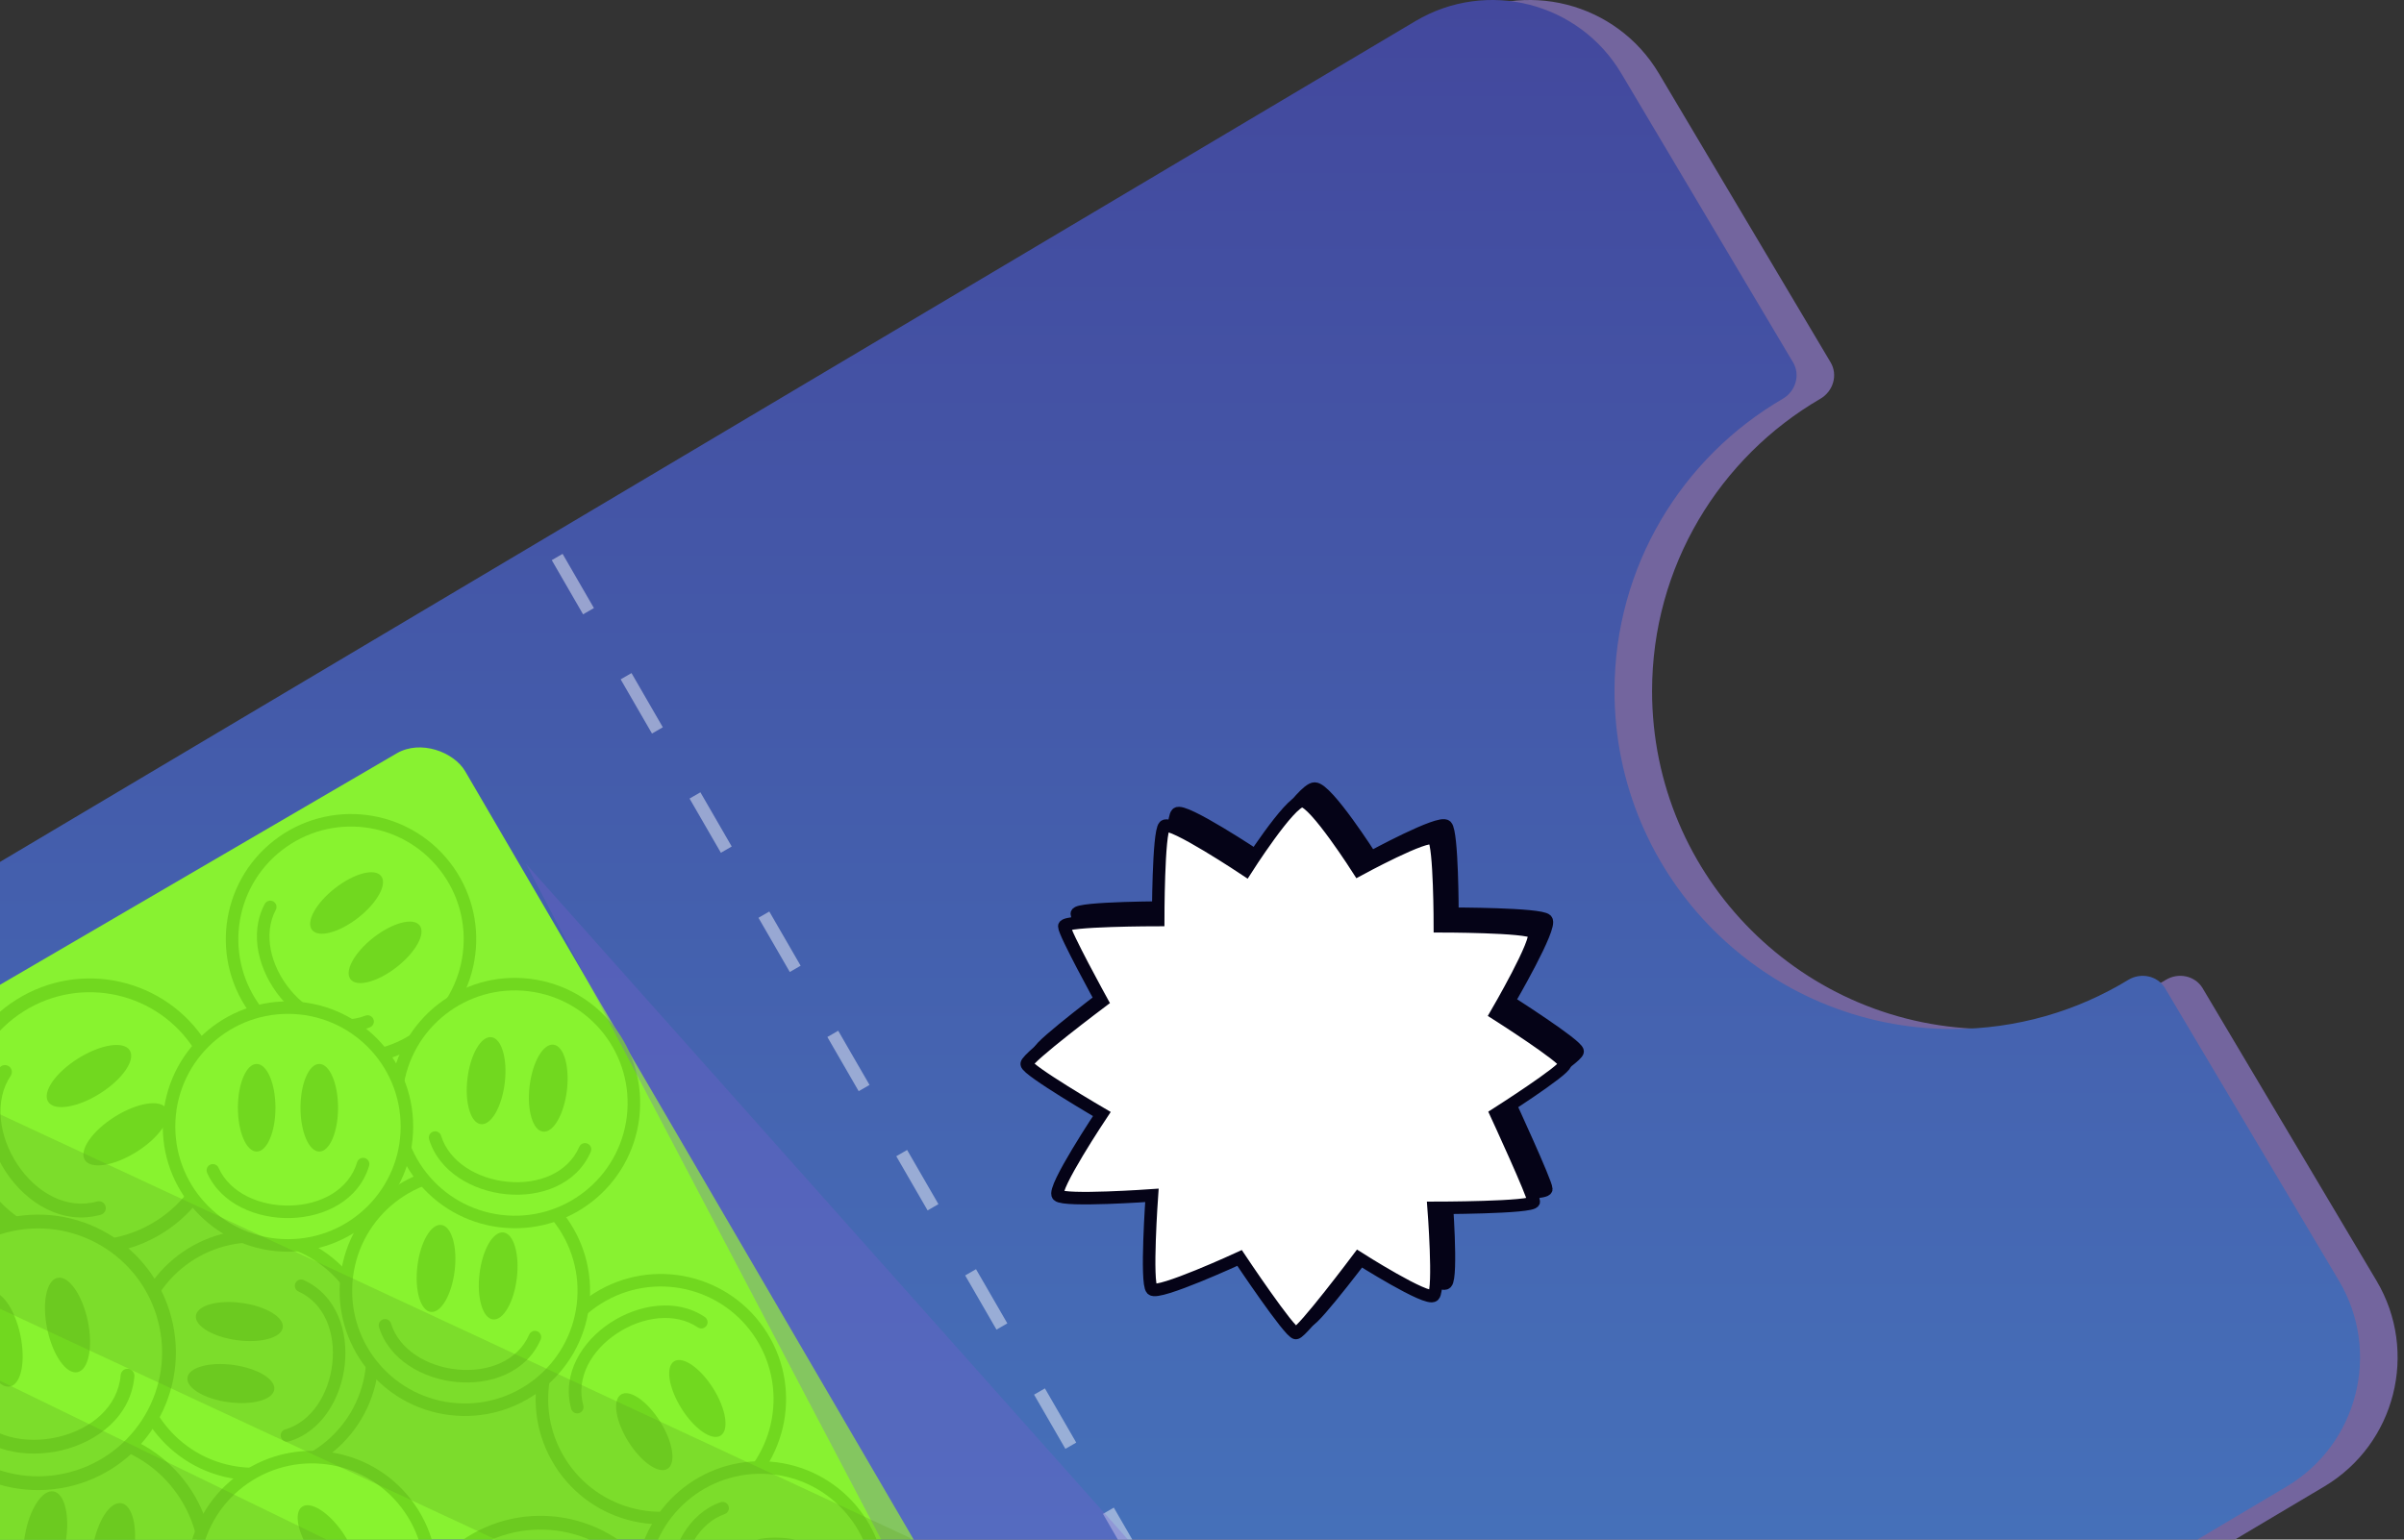<svg width="192" height="123" viewBox="0 0 192 123" fill="none" xmlns="http://www.w3.org/2000/svg">
<rect x="0" y="0" width="192" height="123" fill="#333333" stroke="none"/>
<path d="M-42.128 95.676C-47.826 99.061 -49.7 106.424 -46.314 112.122L10.998 208.572C14.383 214.269 21.747 216.143 27.444 212.758L185.618 118.768C191.316 115.382 193.19 108.019 189.805 102.322L175.92 78.955C175.318 77.943 173.98 77.673 172.975 78.286C168.886 80.777 164.083 82.212 158.946 82.212C144.034 82.212 131.946 70.124 131.946 55.212C131.946 45.241 137.35 36.533 145.389 31.857C146.406 31.265 146.807 29.962 146.206 28.951L132.492 5.872C129.107 0.174 121.744 -1.7 116.046 1.686L-42.128 95.676Z" fill="#73659E"/>
<path d="M-45.128 95.676C-50.826 99.061 -52.7 106.424 -49.314 112.122L7.998 208.572C11.383 214.269 18.747 216.143 24.444 212.758L182.618 118.768C188.316 115.382 190.19 108.019 186.805 102.322L172.92 78.955C172.318 77.943 170.98 77.673 169.975 78.286C165.886 80.777 161.083 82.212 155.946 82.212C141.034 82.212 128.946 70.124 128.946 55.212C128.946 45.241 134.35 36.533 142.389 31.857C143.406 31.265 143.807 29.962 143.206 28.951L129.492 5.872C126.107 0.174 118.744 -1.7 113.046 1.686L-45.128 95.676Z" fill="url(#paint0_linear_16_3711)"/>
<path d="M100.5 68.5C100.5 68.5 104 63 105 63C106 63 109.5 68.5 109.5 68.5C109.5 68.5 115 65.5 115.5 66C116 66.5 116 73 116 73C116 73 123 73 123.5 73.5C124 74 120.5 80 120.5 80C120.5 80 126 83.5 126 84C126 84.5 120.5 88 120.5 88C120.5 88 123.5 94.5 123.5 95C123.5 95.5 115.5 95.5 115.5 95.5C115.5 95.5 116 102 115.5 102.5C115 103 109.5 99.5 109.5 99.5C109.5 99.5 105 105.5 104.5 105.5C104 105.5 100 99.5 100 99.5C100 99.5 93.5 102.5 93 102C92.5 101.5 93 94.5 93 94.5C93 94.5 86 95 85.5 94.5C85 94 89 88 89 88C89 88 83 84.5 83 84C83 83.5 89 79 89 79C89 79 86 73.551 86 73C86 72.5 93.5 72.5 93.5 72.5C93.5 72.5 93.5 65.5 94 65C94.5 64.5 100.5 68.5 100.5 68.5Z" fill="#050317" stroke="#050317" strokeLinecap="round"/>
<path d="M99.5 69.5C99.5 69.5 103 64 104 64C105 64 108.5 69.5 108.5 69.5C108.5 69.5 114 66.5 114.5 67C115 67.5 115 74 115 74C115 74 122 74 122.5 74.5C123 75 119.5 81 119.5 81C119.5 81 125 84.5 125 85C125 85.5 119.5 89 119.5 89C119.5 89 122.5 95.5 122.5 96C122.5 96.5 114.5 96.5 114.5 96.5C114.5 96.5 115 103 114.5 103.5C114 104 108.5 100.5 108.5 100.5C108.5 100.5 104 106.5 103.5 106.5C103 106.5 99 100.5 99 100.5C99 100.5 92.5 103.5 92 103C91.5 102.5 92 95.5 92 95.5C92 95.5 85 96 84.5 95.5C84 95 88 89 88 89C88 89 82 85.5 82 85C82 84.5 88 80 88 80C88 80 85 74.551 85 74C85 73.5 92.5 73.5 92.5 73.5C92.5 73.5 92.5 66.5 93 66C93.5 65.5 99.5 69.5 99.5 69.5Z" fill="white" stroke="#050317" strokeLinecap="round"/>
<path d="M44.5 44.5L96.5 134.5" stroke="white" stroke-opacity="0.45" strokeWidth="1.5" strokeLinecap="round" stroke-dasharray="5 6"/>
<rect x="-25" y="93.266" width="69.632" height="87.915" rx="4" transform="rotate(-30.267 -25 93.266)" fill="#88F231"/>
<path d="M5.241 123.229C4.877 125.324 3.855 126.896 2.957 126.741C2.058 126.585 1.625 124.76 1.989 122.664C2.352 120.569 3.375 118.996 4.273 119.152C5.171 119.308 5.604 121.133 5.241 123.229Z" fill="#71D81F"/>
<path d="M10.661 124.169C10.298 126.264 9.275 127.837 8.377 127.681C7.479 127.525 7.045 125.7 7.409 123.605C7.773 121.509 8.795 119.937 9.693 120.093C10.591 120.248 11.025 122.073 10.661 124.169Z" fill="#71D81F"/>
<path d="M12.229 128.931C12.501 129.067 12.611 129.397 12.475 129.669C11.046 132.53 7.809 133.442 4.884 133.007C1.966 132.574 -0.919 130.763 -1.653 127.843C-1.727 127.548 -1.549 127.249 -1.254 127.175C-0.959 127.101 -0.66 127.28 -0.586 127.574C0.001 129.909 2.385 131.524 5.046 131.919C7.7 132.313 10.353 131.455 11.491 129.178C11.627 128.906 11.957 128.795 12.229 128.931Z" fill="#71D81F"/>
<path fillRule="evenodd" clipRule="evenodd" d="M16.884 126.924C15.845 132.911 10.149 136.922 4.162 135.883C-1.825 134.845 -5.837 129.149 -4.798 123.162C-3.759 117.175 1.937 113.163 7.924 114.202C13.911 115.241 17.922 120.936 16.884 126.924ZM15.799 126.735C14.864 132.124 9.739 135.734 4.35 134.799C-1.038 133.864 -4.649 128.738 -3.714 123.35C-2.779 117.962 2.347 114.351 7.736 115.286C13.124 116.221 16.734 121.347 15.799 126.735Z" fill="#71D81F"/>
<path fillRule="evenodd" clipRule="evenodd" d="M4.35 134.799C9.739 135.734 14.864 132.124 15.799 126.735C16.734 121.347 13.124 116.221 7.736 115.286C2.347 114.351 -2.779 117.962 -3.714 123.35C-4.649 128.738 -1.038 133.864 4.35 134.799ZM5.241 123.229C4.877 125.324 3.855 126.896 2.957 126.741C2.058 126.585 1.625 124.76 1.989 122.664C2.352 120.569 3.375 118.996 4.273 119.152C5.171 119.308 5.604 121.133 5.241 123.229ZM10.661 124.169C10.298 126.264 9.275 127.837 8.377 127.681C7.479 127.525 7.045 125.7 7.409 123.605C7.773 121.509 8.795 119.937 9.693 120.093C10.591 120.248 11.025 122.073 10.661 124.169ZM12.229 128.931C12.501 129.067 12.611 129.397 12.475 129.669C11.046 132.53 7.809 133.442 4.884 133.007C1.966 132.574 -0.919 130.763 -1.653 127.843C-1.727 127.548 -1.549 127.249 -1.254 127.175C-0.959 127.101 -0.66 127.28 -0.586 127.574C0.001 129.909 2.385 131.524 5.046 131.919C7.7 132.313 10.353 131.455 11.491 129.178C11.627 128.906 11.957 128.795 12.229 128.931Z" fill="#88F32F"/>
<path d="M18.641 109.05C20.556 109.312 22.017 110.189 21.905 111.01C21.793 111.831 20.15 112.284 18.234 112.022C16.319 111.76 14.858 110.883 14.97 110.062C15.082 109.241 16.726 108.788 18.641 109.05Z" fill="#71D81F"/>
<path d="M19.318 104.096C21.233 104.358 22.695 105.235 22.583 106.056C22.47 106.877 20.827 107.33 18.912 107.068C16.997 106.806 15.535 105.929 15.647 105.108C15.759 104.287 17.403 103.834 19.318 104.096Z" fill="#71D81F"/>
<path d="M23.592 102.517C23.707 102.265 24.003 102.154 24.255 102.269C26.9 103.473 27.833 106.384 27.534 109.055C27.236 111.72 25.685 114.399 23.057 115.161C22.791 115.238 22.514 115.085 22.437 114.82C22.36 114.555 22.513 114.278 22.778 114.201C24.879 113.591 26.269 111.373 26.541 108.944C26.812 106.519 25.946 104.138 23.84 103.179C23.589 103.064 23.478 102.768 23.592 102.517Z" fill="#71D81F"/>
<path fillRule="evenodd" clipRule="evenodd" d="M21.617 98.354C27.089 99.102 30.918 104.145 30.17 109.617C29.422 115.089 24.38 118.918 18.908 118.17C13.436 117.422 9.606 112.38 10.355 106.908C11.103 101.436 16.145 97.606 21.617 98.354ZM21.482 99.345C26.406 100.018 29.853 104.557 29.179 109.481C28.506 114.406 23.968 117.853 19.043 117.179C14.118 116.506 10.672 111.968 11.345 107.043C12.019 102.118 16.557 98.672 21.482 99.345Z" fill="#71D81F"/>
<path fillRule="evenodd" clipRule="evenodd" d="M29.179 109.481C29.853 104.557 26.406 100.018 21.482 99.345C16.557 98.672 12.019 102.118 11.345 107.043C10.672 111.968 14.118 116.506 19.043 117.179C23.968 117.853 28.506 114.406 29.179 109.481ZM18.641 109.05C20.556 109.312 22.017 110.189 21.905 111.01C21.793 111.831 20.15 112.284 18.234 112.022C16.319 111.76 14.858 110.883 14.97 110.062C15.082 109.241 16.726 108.788 18.641 109.05ZM19.318 104.096C21.233 104.358 22.695 105.235 22.583 106.056C22.47 106.877 20.827 107.33 18.912 107.068C16.997 106.806 15.535 105.929 15.647 105.108C15.759 104.287 17.403 103.834 19.318 104.096ZM23.592 102.517C23.707 102.265 24.003 102.154 24.255 102.269C26.9 103.473 27.833 106.384 27.534 109.055C27.236 111.72 25.685 114.399 23.057 115.161C22.791 115.238 22.514 115.085 22.437 114.82C22.36 114.555 22.513 114.278 22.778 114.201C24.879 113.591 26.269 111.373 26.541 108.944C26.812 106.519 25.946 104.138 23.84 103.179C23.589 103.064 23.478 102.768 23.592 102.517Z" fill="#88F32F"/>
<path d="M23.238 125.249C24.337 126.838 24.677 128.509 23.996 128.981C23.314 129.452 21.871 128.545 20.771 126.956C19.671 125.366 19.331 123.696 20.012 123.224C20.694 122.753 22.138 123.659 23.238 125.249Z" fill="#71D81F"/>
<path d="M27.349 122.404C28.449 123.993 28.788 125.664 28.107 126.135C27.426 126.607 25.982 125.7 24.882 124.111C23.782 122.521 23.443 120.851 24.124 120.379C24.805 119.908 26.249 120.814 27.349 122.404Z" fill="#71D81F"/>
<path d="M31.4 124.491C31.663 124.405 31.945 124.549 32.03 124.812C32.927 127.576 31.41 130.23 29.239 131.813C27.071 133.392 24.048 134.057 21.711 132.633C21.475 132.489 21.401 132.181 21.544 131.945C21.688 131.71 21.995 131.635 22.231 131.779C24.1 132.917 26.674 132.445 28.65 131.005C30.621 129.568 31.793 127.321 31.079 125.121C30.994 124.858 31.137 124.576 31.4 124.491Z" fill="#71D81F"/>
<path fillRule="evenodd" clipRule="evenodd" d="M33.137 120.223C36.279 124.765 35.145 130.994 30.604 134.137C26.062 137.279 19.833 136.145 16.69 131.604C13.548 127.062 14.682 120.833 19.223 117.69C23.765 114.547 29.994 115.682 33.137 120.223ZM32.314 120.792C35.143 124.879 34.122 130.486 30.035 133.314C25.947 136.143 20.341 135.122 17.513 131.035C14.684 126.947 15.705 121.341 19.792 118.512C23.88 115.684 29.486 116.705 32.314 120.792Z" fill="#71D81F"/>
<path fillRule="evenodd" clipRule="evenodd" d="M30.035 133.314C34.122 130.486 35.143 124.879 32.314 120.792C29.486 116.705 23.88 115.684 19.792 118.512C15.705 121.341 14.684 126.947 17.513 131.035C20.341 135.122 25.947 136.143 30.035 133.314ZM23.238 125.249C24.337 126.838 24.677 128.509 23.996 128.981C23.314 129.452 21.871 128.545 20.771 126.956C19.671 125.366 19.331 123.696 20.012 123.224C20.694 122.753 22.138 123.659 23.238 125.249ZM27.349 122.404C28.449 123.993 28.788 125.664 28.107 126.135C27.426 126.607 25.982 125.7 24.882 124.111C23.782 122.521 23.443 120.851 24.124 120.379C24.805 119.908 26.249 120.814 27.349 122.404ZM31.4 124.491C31.663 124.405 31.945 124.549 32.03 124.812C32.927 127.576 31.41 130.23 29.239 131.813C27.071 133.392 24.048 134.057 21.711 132.633C21.475 132.489 21.401 132.181 21.544 131.945C21.688 131.71 21.995 131.635 22.231 131.779C24.1 132.917 26.674 132.445 28.65 131.005C30.621 129.568 31.793 127.321 31.079 125.121C30.994 124.858 31.137 124.576 31.4 124.491Z" fill="#88F32F"/>
<path d="M54.424 112.522C53.399 110.883 53.138 109.198 53.84 108.759C54.542 108.32 55.943 109.293 56.967 110.932C57.992 112.571 58.254 114.255 57.551 114.694C56.849 115.134 55.449 114.161 54.424 112.522Z" fill="#71D81F"/>
<path d="M50.184 115.173C49.16 113.534 48.898 111.849 49.601 111.41C50.303 110.971 51.703 111.943 52.728 113.582C53.753 115.221 54.014 116.906 53.312 117.345C52.609 117.785 51.209 116.812 50.184 115.173Z" fill="#71D81F"/>
<path d="M46.235 112.9C45.968 112.973 45.694 112.816 45.62 112.55C44.853 109.747 46.492 107.166 48.734 105.686C50.973 104.21 54.024 103.686 56.292 105.217C56.521 105.372 56.581 105.683 56.427 105.912C56.272 106.14 55.962 106.201 55.733 106.046C53.919 104.822 51.326 105.175 49.285 106.521C47.249 107.864 45.974 110.054 46.585 112.286C46.658 112.552 46.501 112.827 46.235 112.9Z" fill="#71D81F"/>
<path fillRule="evenodd" clipRule="evenodd" d="M44.302 117.082C41.374 112.4 42.796 106.23 47.479 103.302C52.162 100.373 58.331 101.796 61.26 106.479C64.188 111.161 62.765 117.331 58.082 120.259C53.4 123.187 47.23 121.765 44.302 117.082ZM45.15 116.552C42.514 112.338 43.795 106.785 48.009 104.149C52.224 101.514 57.776 102.794 60.412 107.009C63.047 111.223 61.767 116.776 57.552 119.411C53.338 122.047 47.785 120.767 45.15 116.552Z" fill="#71D81F"/>
<path fillRule="evenodd" clipRule="evenodd" d="M48.009 104.149C43.795 106.785 42.514 112.338 45.15 116.552C47.785 120.767 53.338 122.047 57.552 119.411C61.767 116.776 63.047 111.223 60.412 107.009C57.776 102.794 52.224 101.514 48.009 104.149ZM54.424 112.522C53.399 110.883 53.138 109.198 53.84 108.759C54.542 108.32 55.943 109.293 56.967 110.932C57.992 112.571 58.254 114.255 57.551 114.694C56.849 115.134 55.449 114.161 54.424 112.522ZM50.184 115.173C49.16 113.534 48.898 111.849 49.601 111.41C50.303 110.971 51.703 111.943 52.728 113.582C53.753 115.221 54.014 116.906 53.312 117.345C52.609 117.785 51.209 116.812 50.184 115.173ZM46.235 112.9C45.968 112.973 45.694 112.816 45.62 112.55C44.853 109.747 46.492 107.166 48.734 105.686C50.973 104.21 54.024 103.686 56.292 105.217C56.521 105.372 56.581 105.683 56.427 105.912C56.272 106.14 55.962 106.201 55.733 106.046C53.919 104.822 51.326 105.175 49.285 106.521C47.249 107.864 45.974 110.054 46.585 112.286C46.658 112.552 46.501 112.827 46.235 112.9Z" fill="#88F32F"/>
<path d="M62.314 125.86C60.387 125.711 58.876 124.921 58.94 124.095C59.004 123.269 60.618 122.72 62.545 122.869C64.473 123.018 65.983 123.809 65.919 124.635C65.856 125.46 64.241 126.009 62.314 125.86Z" fill="#71D81F"/>
<path d="M61.928 130.845C60.001 130.696 58.491 129.906 58.555 129.08C58.618 128.254 60.233 127.705 62.16 127.854C64.087 128.003 65.598 128.794 65.534 129.62C65.47 130.446 63.856 130.994 61.928 130.845Z" fill="#71D81F"/>
<path d="M57.754 132.672C57.654 132.93 57.365 133.058 57.108 132.959C54.396 131.911 53.294 129.06 53.435 126.377C53.577 123.699 54.968 120.933 57.547 120.018C57.808 119.926 58.093 120.062 58.186 120.322C58.278 120.582 58.142 120.868 57.882 120.961C55.82 121.692 54.563 123.988 54.434 126.429C54.305 128.865 55.309 131.192 57.468 132.026C57.725 132.125 57.854 132.415 57.754 132.672Z" fill="#71D81F"/>
<path fillRule="evenodd" clipRule="evenodd" d="M59.97 136.712C54.464 136.286 50.345 131.477 50.771 125.97C51.197 120.464 56.006 116.345 61.513 116.771C67.019 117.197 71.138 122.006 70.712 127.513C70.286 133.019 65.477 137.138 59.97 136.712ZM60.047 135.715C55.092 135.331 51.385 131.003 51.768 126.047C52.152 121.092 56.48 117.385 61.436 117.768C66.391 118.152 70.098 122.48 69.715 127.436C69.331 132.391 65.003 136.098 60.047 135.715Z" fill="#71D81F"/>
<path fillRule="evenodd" clipRule="evenodd" d="M51.768 126.047C51.385 131.003 55.092 135.331 60.047 135.715C65.003 136.098 69.331 132.391 69.715 127.436C70.098 122.48 66.391 118.152 61.436 117.768C56.48 117.385 52.152 121.092 51.768 126.047ZM62.314 125.86C60.387 125.711 58.876 124.921 58.94 124.095C59.004 123.269 60.618 122.72 62.545 122.869C64.473 123.018 65.983 123.809 65.919 124.635C65.856 125.46 64.241 126.009 62.314 125.86ZM61.928 130.845C60.001 130.696 58.491 129.906 58.555 129.08C58.618 128.254 60.233 127.705 62.16 127.854C64.087 128.003 65.598 128.794 65.534 129.62C65.47 130.446 63.856 130.994 61.928 130.845ZM57.754 132.672C57.654 132.93 57.365 133.058 57.108 132.959C54.396 131.911 53.294 129.06 53.435 126.377C53.577 123.699 54.968 120.933 57.547 120.018C57.808 119.926 58.093 120.062 58.186 120.322C58.278 120.582 58.142 120.868 57.882 120.961C55.82 121.692 54.563 123.988 54.434 126.429C54.305 128.865 55.309 131.192 57.468 132.026C57.725 132.125 57.854 132.415 57.754 132.672Z" fill="#88F32F"/>
<path d="M43.984 130.294C42.184 131.428 40.331 131.721 39.846 130.95C39.36 130.179 40.425 128.635 42.225 127.501C44.024 126.368 45.877 126.074 46.363 126.845C46.849 127.617 45.783 129.161 43.984 130.294Z" fill="#71D81F"/>
<path d="M46.916 134.949C45.116 136.083 43.263 136.376 42.778 135.605C42.292 134.834 43.357 133.29 45.157 132.156C46.956 131.023 48.809 130.729 49.294 131.5C49.78 132.272 48.715 133.816 46.916 134.949Z" fill="#71D81F"/>
<path d="M44.429 139.303C44.51 139.595 44.339 139.899 44.046 139.98C40.965 140.835 38.119 139.041 36.483 136.578C34.85 134.121 34.264 130.766 35.94 128.265C36.109 128.012 36.451 127.945 36.703 128.114C36.956 128.283 37.023 128.625 36.854 128.877C35.514 130.877 35.911 133.729 37.4 135.969C38.885 138.205 41.299 139.6 43.752 138.92C44.045 138.838 44.348 139.01 44.429 139.303Z" fill="#71D81F"/>
<path fillRule="evenodd" clipRule="evenodd" d="M49.037 141.415C43.896 144.653 37.102 143.11 33.864 137.968C30.625 132.827 32.168 126.033 37.31 122.795C42.452 119.556 49.245 121.099 52.484 126.241C55.722 131.383 54.179 138.176 49.037 141.415ZM48.451 140.484C43.823 143.398 37.709 142.01 34.795 137.382C31.88 132.754 33.269 126.64 37.896 123.726C42.524 120.811 48.638 122.2 51.553 126.827C54.467 131.455 53.078 137.569 48.451 140.484Z" fill="#71D81F"/>
<path fillRule="evenodd" clipRule="evenodd" d="M34.795 137.382C37.709 142.01 43.823 143.398 48.451 140.484C53.078 137.569 54.467 131.455 51.553 126.827C48.638 122.2 42.524 120.811 37.896 123.726C33.269 126.64 31.88 132.754 34.795 137.382ZM43.984 130.294C42.184 131.428 40.331 131.721 39.846 130.95C39.36 130.179 40.425 128.635 42.225 127.501C44.024 126.368 45.877 126.074 46.363 126.845C46.849 127.617 45.783 129.161 43.984 130.294ZM46.916 134.949C45.116 136.083 43.263 136.376 42.778 135.605C42.292 134.834 43.357 133.29 45.157 132.156C46.956 131.023 48.809 130.729 49.294 131.5C49.78 132.272 48.715 133.816 46.916 134.949ZM44.429 139.303C44.51 139.595 44.339 139.899 44.046 139.98C40.965 140.835 38.119 139.041 36.483 136.578C34.85 134.121 34.264 130.766 35.94 128.265C36.109 128.012 36.451 127.945 36.703 128.114C36.956 128.283 37.023 128.625 36.854 128.877C35.514 130.877 35.911 133.729 37.4 135.969C38.885 138.205 41.299 139.6 43.752 138.92C44.045 138.838 44.348 139.01 44.429 139.303Z" fill="#88F32F"/>
<path d="M7.984 87.363C6.184 88.496 4.332 88.79 3.846 88.019C3.36 87.248 4.425 85.704 6.225 84.57C8.024 83.437 9.877 83.143 10.363 83.914C10.848 84.686 9.783 86.23 7.984 87.363Z" fill="#71D81F"/>
<path d="M10.916 92.018C9.116 93.151 7.263 93.445 6.778 92.674C6.292 91.903 7.357 90.359 9.157 89.225C10.956 88.092 12.809 87.798 13.294 88.569C13.78 89.341 12.715 90.885 10.916 92.018Z" fill="#71D81F"/>
<path d="M8.429 96.372C8.51 96.664 8.339 96.968 8.046 97.049C4.965 97.903 2.119 96.11 0.483 93.647C-1.15 91.19 -1.736 87.835 -0.06 85.334C0.109 85.081 0.451 85.014 0.703 85.183C0.956 85.352 1.023 85.694 0.854 85.946C-0.486 87.946 -0.089 90.798 1.399 93.038C2.885 95.274 5.299 96.669 7.752 95.989C8.045 95.907 8.348 96.079 8.429 96.372Z" fill="#71D81F"/>
<path fillRule="evenodd" clipRule="evenodd" d="M13.037 98.484C7.896 101.722 1.102 100.179 -2.136 95.037C-5.375 89.895 -3.832 83.102 1.31 79.864C6.452 76.625 13.245 78.168 16.484 83.31C19.722 88.452 18.179 95.245 13.037 98.484ZM12.451 97.552C7.823 100.467 1.709 99.078 -1.205 94.451C-4.12 89.823 -2.731 83.709 1.896 80.795C6.524 77.88 12.638 79.269 15.553 83.896C18.467 88.524 17.078 94.638 12.451 97.552Z" fill="#71D81F"/>
<path fillRule="evenodd" clipRule="evenodd" d="M-1.205 94.451C1.709 99.078 7.823 100.467 12.451 97.552C17.078 94.638 18.467 88.524 15.553 83.896C12.638 79.269 6.524 77.88 1.896 80.795C-2.731 83.709 -4.12 89.823 -1.205 94.451ZM7.984 87.363C6.184 88.496 4.332 88.79 3.846 88.019C3.36 87.248 4.425 85.704 6.225 84.57C8.024 83.437 9.877 83.143 10.363 83.914C10.848 84.686 9.783 86.23 7.984 87.363ZM10.916 92.018C9.116 93.151 7.263 93.445 6.778 92.674C6.292 91.903 7.357 90.359 9.157 89.225C10.956 88.092 12.809 87.798 13.294 88.569C13.78 89.341 12.715 90.885 10.916 92.018ZM8.429 96.372C8.51 96.664 8.339 96.968 8.046 97.049C4.965 97.903 2.119 96.11 0.483 93.647C-1.15 91.19 -1.736 87.835 -0.06 85.334C0.109 85.081 0.451 85.014 0.703 85.183C0.956 85.352 1.023 85.694 0.854 85.946C-0.486 87.946 -0.089 90.798 1.399 93.038C2.885 95.274 5.299 96.669 7.752 95.989C8.045 95.907 8.348 96.079 8.429 96.372Z" fill="#88F32F"/>
<path d="M1.625 106.656C2.065 108.737 1.699 110.576 0.808 110.765C-0.084 110.954 -1.164 109.42 -1.605 107.34C-2.045 105.259 -1.679 103.419 -0.788 103.23C0.104 103.042 1.184 104.575 1.625 106.656Z" fill="#71D81F"/>
<path d="M7.007 105.517C7.447 107.597 7.081 109.437 6.19 109.626C5.298 109.815 4.218 108.281 3.777 106.2C3.337 104.12 3.703 102.28 4.594 102.091C5.486 101.902 6.566 103.436 7.007 105.517Z" fill="#71D81F"/>
<path d="M10.23 109.356C10.533 109.382 10.758 109.647 10.733 109.95C10.469 113.137 7.801 115.186 4.924 115.868C2.054 116.55 -1.297 115.939 -3.063 113.5C-3.242 113.254 -3.187 112.91 -2.941 112.732C-2.695 112.554 -2.351 112.609 -2.172 112.855C-0.76 114.804 2.053 115.419 4.67 114.798C7.282 114.178 9.426 112.396 9.637 109.859C9.662 109.556 9.928 109.331 10.23 109.356Z" fill="#71D81F"/>
<path fillRule="evenodd" clipRule="evenodd" d="M13.807 105.764C15.065 111.709 11.267 117.548 5.322 118.807C-0.623 120.065 -6.463 116.266 -7.721 110.322C-8.98 104.377 -5.181 98.537 0.764 97.279C6.709 96.02 12.548 99.819 13.807 105.764ZM12.73 105.992C13.863 111.342 10.444 116.598 5.094 117.73C-0.256 118.863 -5.512 115.444 -6.645 110.094C-7.777 104.743 -4.358 99.488 0.992 98.355C6.342 97.222 11.598 100.641 12.73 105.992Z" fill="#71D81F"/>
<path fillRule="evenodd" clipRule="evenodd" d="M5.094 117.73C10.444 116.598 13.863 111.342 12.73 105.992C11.598 100.641 6.342 97.222 0.992 98.355C-4.358 99.488 -7.777 104.743 -6.645 110.094C-5.512 115.444 -0.256 118.863 5.094 117.73ZM1.625 106.656C2.065 108.737 1.699 110.576 0.808 110.765C-0.084 110.954 -1.164 109.42 -1.605 107.34C-2.045 105.259 -1.679 103.419 -0.788 103.23C0.104 103.042 1.184 104.575 1.625 106.656ZM7.007 105.517C7.447 107.597 7.081 109.437 6.19 109.626C5.298 109.815 4.218 108.281 3.777 106.2C3.337 104.12 3.703 102.28 4.594 102.091C5.486 101.902 6.566 103.436 7.007 105.517ZM10.23 109.356C10.533 109.382 10.758 109.647 10.733 109.95C10.469 113.137 7.801 115.186 4.924 115.868C2.054 116.55 -1.297 115.939 -3.063 113.5C-3.242 113.254 -3.187 112.91 -2.941 112.732C-2.695 112.554 -2.351 112.609 -2.172 112.855C-0.76 114.804 2.053 115.419 4.67 114.798C7.282 114.178 9.426 112.396 9.637 109.859C9.662 109.556 9.928 109.331 10.23 109.356Z" fill="#88F32F"/>
<path d="M36.313 101.517C36.081 103.436 35.227 104.911 34.404 104.812C33.582 104.713 33.103 103.077 33.335 101.158C33.566 99.239 34.421 97.763 35.243 97.862C36.066 97.962 36.545 99.598 36.313 101.517Z" fill="#71D81F"/>
<path d="M41.277 102.116C41.045 104.035 40.191 105.51 39.368 105.411C38.546 105.312 38.067 103.676 38.299 101.757C38.53 99.838 39.385 98.362 40.207 98.462C41.03 98.561 41.509 100.197 41.277 102.116Z" fill="#71D81F"/>
<path d="M42.923 106.365C43.177 106.475 43.292 106.77 43.182 107.023C42.019 109.687 39.123 110.666 36.448 110.41C33.779 110.153 31.076 108.645 30.272 106.029C30.191 105.765 30.339 105.485 30.603 105.404C30.867 105.323 31.147 105.471 31.228 105.735C31.871 107.826 34.11 109.181 36.544 109.414C38.972 109.647 41.34 108.744 42.265 106.623C42.376 106.37 42.67 106.255 42.923 106.365Z" fill="#71D81F"/>
<path fillRule="evenodd" clipRule="evenodd" d="M47.054 104.324C46.392 109.807 41.411 113.716 35.928 113.054C30.445 112.392 26.537 107.411 27.198 101.928C27.86 96.445 32.841 92.536 38.324 93.198C43.807 93.86 47.716 98.841 47.054 104.324ZM46.061 104.204C45.466 109.139 40.983 112.657 36.048 112.061C31.113 111.466 27.596 106.983 28.191 102.048C28.787 97.113 33.27 93.595 38.204 94.191C43.139 94.786 46.657 99.269 46.061 104.204Z" fill="#71D81F"/>
<path fillRule="evenodd" clipRule="evenodd" d="M36.048 112.061C40.983 112.657 45.466 109.139 46.061 104.204C46.657 99.269 43.139 94.786 38.204 94.191C33.27 93.595 28.787 97.113 28.191 102.048C27.596 106.983 31.113 111.466 36.048 112.061ZM36.313 101.517C36.081 103.436 35.227 104.911 34.404 104.812C33.582 104.713 33.103 103.077 33.335 101.158C33.566 99.239 34.421 97.763 35.243 97.862C36.066 97.962 36.545 99.598 36.313 101.517ZM41.277 102.116C41.045 104.035 40.191 105.51 39.368 105.411C38.546 105.312 38.067 103.676 38.299 101.757C38.53 99.838 39.385 98.362 40.207 98.462C41.03 98.561 41.509 100.197 41.277 102.116ZM42.923 106.365C43.177 106.475 43.292 106.77 43.182 107.023C42.019 109.687 39.123 110.666 36.448 110.41C33.779 110.153 31.076 108.645 30.272 106.029C30.191 105.765 30.339 105.485 30.603 105.404C30.867 105.323 31.147 105.471 31.228 105.735C31.871 107.826 34.11 109.181 36.544 109.414C38.972 109.647 41.34 108.744 42.265 106.623C42.376 106.37 42.67 106.255 42.923 106.365Z" fill="#88F32F"/>
<path d="M28.603 73.324C27.079 74.513 25.43 74.947 24.921 74.294C24.411 73.641 25.234 72.147 26.758 70.959C28.282 69.77 29.931 69.336 30.441 69.989C30.95 70.642 30.127 72.135 28.603 73.324Z" fill="#71D81F"/>
<path d="M31.678 77.267C30.154 78.456 28.505 78.89 27.996 78.237C27.486 77.583 28.309 76.09 29.833 74.901C31.357 73.713 33.006 73.278 33.516 73.932C34.025 74.585 33.202 76.078 31.678 77.267Z" fill="#71D81F"/>
<path d="M29.826 81.43C29.926 81.688 29.798 81.977 29.541 82.077C26.832 83.131 24.096 81.768 22.392 79.69C20.692 77.616 19.856 74.635 21.144 72.221C21.274 71.977 21.577 71.885 21.821 72.015C22.065 72.145 22.157 72.448 22.027 72.692C20.997 74.622 21.615 77.165 23.165 79.056C24.712 80.942 27.022 81.984 29.178 81.145C29.436 81.045 29.725 81.173 29.826 81.43Z" fill="#71D81F"/>
<path fillRule="evenodd" clipRule="evenodd" d="M34.185 82.921C29.83 86.317 23.546 85.54 20.15 81.185C16.753 76.83 17.53 70.546 21.886 67.15C26.241 63.753 32.524 64.53 35.921 68.885C39.317 73.24 38.54 79.524 34.185 82.921ZM33.57 82.132C29.651 85.189 23.995 84.49 20.938 80.57C17.882 76.65 18.581 70.995 22.5 67.938C26.42 64.882 32.075 65.581 35.132 69.5C38.189 73.42 37.49 79.075 33.57 82.132Z" fill="#71D81F"/>
<path fillRule="evenodd" clipRule="evenodd" d="M20.938 80.57C23.995 84.49 29.651 85.189 33.57 82.132C37.49 79.075 38.189 73.42 35.132 69.5C32.075 65.581 26.42 64.882 22.5 67.938C18.581 70.995 17.882 76.65 20.938 80.57ZM28.603 73.324C27.079 74.513 25.43 74.947 24.921 74.294C24.411 73.641 25.234 72.147 26.758 70.959C28.282 69.77 29.931 69.336 30.441 69.989C30.95 70.642 30.127 72.135 28.603 73.324ZM31.678 77.267C30.154 78.456 28.505 78.89 27.996 78.237C27.486 77.583 28.309 76.09 29.833 74.901C31.357 73.713 33.006 73.278 33.516 73.932C34.025 74.585 33.202 76.078 31.678 77.267ZM29.826 81.43C29.926 81.688 29.798 81.977 29.541 82.077C26.832 83.131 24.096 81.768 22.392 79.69C20.692 77.616 19.856 74.635 21.144 72.221C21.274 71.977 21.577 71.885 21.821 72.015C22.065 72.145 22.157 72.448 22.027 72.692C20.997 74.622 21.615 77.165 23.165 79.056C24.712 80.942 27.022 81.984 29.178 81.145C29.436 81.045 29.725 81.173 29.826 81.43Z" fill="#88F32F"/>
<path d="M40.313 86.517C40.081 88.436 39.227 89.911 38.404 89.812C37.582 89.713 37.103 88.077 37.335 86.158C37.566 84.239 38.421 82.763 39.243 82.862C40.066 82.962 40.545 84.598 40.313 86.517Z" fill="#71D81F"/>
<path d="M45.277 87.116C45.045 89.035 44.191 90.51 43.368 90.411C42.546 90.312 42.067 88.676 42.299 86.757C42.53 84.838 43.385 83.362 44.207 83.462C45.03 83.561 45.509 85.197 45.277 87.116Z" fill="#71D81F"/>
<path d="M46.923 91.365C47.177 91.475 47.292 91.77 47.182 92.023C46.019 94.687 43.123 95.666 40.448 95.41C37.779 95.153 35.076 93.645 34.272 91.029C34.191 90.765 34.339 90.485 34.603 90.404C34.867 90.323 35.147 90.471 35.228 90.735C35.871 92.826 38.11 94.181 40.544 94.414C42.972 94.647 45.34 93.744 46.265 91.623C46.376 91.37 46.67 91.255 46.923 91.365Z" fill="#71D81F"/>
<path fillRule="evenodd" clipRule="evenodd" d="M51.054 89.324C50.392 94.807 45.411 98.716 39.928 98.054C34.445 97.392 30.537 92.411 31.198 86.928C31.86 81.445 36.841 77.536 42.324 78.198C47.807 78.86 51.716 83.841 51.054 89.324ZM50.061 89.204C49.466 94.139 44.983 97.657 40.048 97.061C35.113 96.466 31.596 91.983 32.191 87.048C32.786 82.113 37.27 78.595 42.204 79.191C47.139 79.786 50.657 84.269 50.061 89.204Z" fill="#71D81F"/>
<path fillRule="evenodd" clipRule="evenodd" d="M40.048 97.061C44.983 97.657 49.466 94.139 50.061 89.204C50.657 84.269 47.139 79.786 42.204 79.191C37.27 78.595 32.786 82.113 32.191 87.048C31.596 91.983 35.113 96.466 40.048 97.061ZM40.313 86.517C40.081 88.436 39.227 89.911 38.404 89.812C37.582 89.713 37.103 88.077 37.335 86.158C37.566 84.239 38.421 82.763 39.243 82.862C40.066 82.962 40.545 84.598 40.313 86.517ZM45.277 87.116C45.045 89.035 44.191 90.51 43.368 90.411C42.546 90.312 42.067 88.676 42.299 86.757C42.53 84.838 43.385 83.362 44.207 83.462C45.03 83.561 45.509 85.197 45.277 87.116ZM46.923 91.365C47.177 91.475 47.292 91.77 47.182 92.023C46.019 94.687 43.123 95.666 40.448 95.41C37.779 95.153 35.076 93.645 34.272 91.029C34.191 90.765 34.339 90.485 34.603 90.404C34.867 90.323 35.147 90.471 35.228 90.735C35.871 92.826 38.11 94.181 40.544 94.414C42.972 94.647 45.34 93.744 46.265 91.623C46.376 91.37 46.67 91.255 46.923 91.365Z" fill="#88F32F"/>
<path d="M22 88.5C22 90.433 21.328 92 20.5 92C19.672 92 19 90.433 19 88.5C19 86.567 19.672 85 20.5 85C21.328 85 22 86.567 22 88.5Z" fill="#71D81F"/>
<path d="M27 88.5C27 90.433 26.328 92 25.5 92C24.672 92 24 90.433 24 88.5C24 86.567 24.672 85 25.5 85C26.328 85 27 86.567 27 88.5Z" fill="#71D81F"/>
<path d="M29.144 92.521C29.408 92.6 29.558 92.879 29.479 93.144C28.644 95.927 25.886 97.247 23.2 97.312C20.519 97.378 17.654 96.204 16.543 93.703C16.431 93.451 16.545 93.155 16.797 93.043C17.049 92.931 17.345 93.045 17.457 93.297C18.346 95.296 20.731 96.372 23.175 96.313C25.614 96.253 27.856 95.073 28.521 92.856C28.6 92.592 28.879 92.442 29.144 92.521Z" fill="#71D81F"/>
<path fillRule="evenodd" clipRule="evenodd" d="M33 90C33 95.523 28.523 100 23 100C17.477 100 13 95.523 13 90C13 84.477 17.477 80 23 80C28.523 80 33 84.477 33 90ZM32 90C32 94.971 27.971 99 23 99C18.029 99 14 94.971 14 90C14 85.029 18.029 81 23 81C27.971 81 32 85.029 32 90Z" fill="#71D81F"/>
<path fillRule="evenodd" clipRule="evenodd" d="M23 99C27.971 99 32 94.971 32 90C32 85.029 27.971 81 23 81C18.029 81 14 85.029 14 90C14 94.971 18.029 99 23 99ZM22 88.5C22 90.433 21.328 92 20.5 92C19.672 92 19 90.433 19 88.5C19 86.567 19.672 85 20.5 85C21.328 85 22 86.567 22 88.5ZM27 88.5C27 90.433 26.328 92 25.5 92C24.672 92 24 90.433 24 88.5C24 86.567 24.672 85 25.5 85C26.328 85 27 86.567 27 88.5ZM29.144 92.521C29.408 92.6 29.558 92.879 29.479 93.144C28.644 95.927 25.886 97.247 23.2 97.312C20.519 97.378 17.654 96.204 16.543 93.703C16.431 93.451 16.545 93.155 16.797 93.043C17.049 92.931 17.345 93.045 17.457 93.297C18.346 95.296 20.731 96.372 23.175 96.313C25.614 96.253 27.856 95.073 28.521 92.856C28.6 92.592 28.879 92.442 29.144 92.521Z" fill="#88F32F"/>
<path d="M42 69L103 137.5H78L42 69Z" fill="#7B60CF" fill-opacity="0.3"/>
<rect x="-4.75" y="108" width="65.27" height="12" transform="rotate(25.948 -4.75 108)" fill="#61A724" fill-opacity="0.3"/>
<path fillRule="evenodd" clipRule="evenodd" d="M72.678 122.863L-0.057 89L-6 101.766L76.655 140.247L79.406 134.339L72.678 122.863Z" fill="#61A724" fill-opacity="0.3"/>
<defs>
<linearGradient id="paint0_linear_16_3711" x1="68.745" y1="0" x2="68.745" y2="214.443" gradientUnits="userSpaceOnUse">
<stop stop-color="#43489D"/>
<stop offset="1" stop-color="#478ECE"/>
</linearGradient>
</defs>
</svg>
